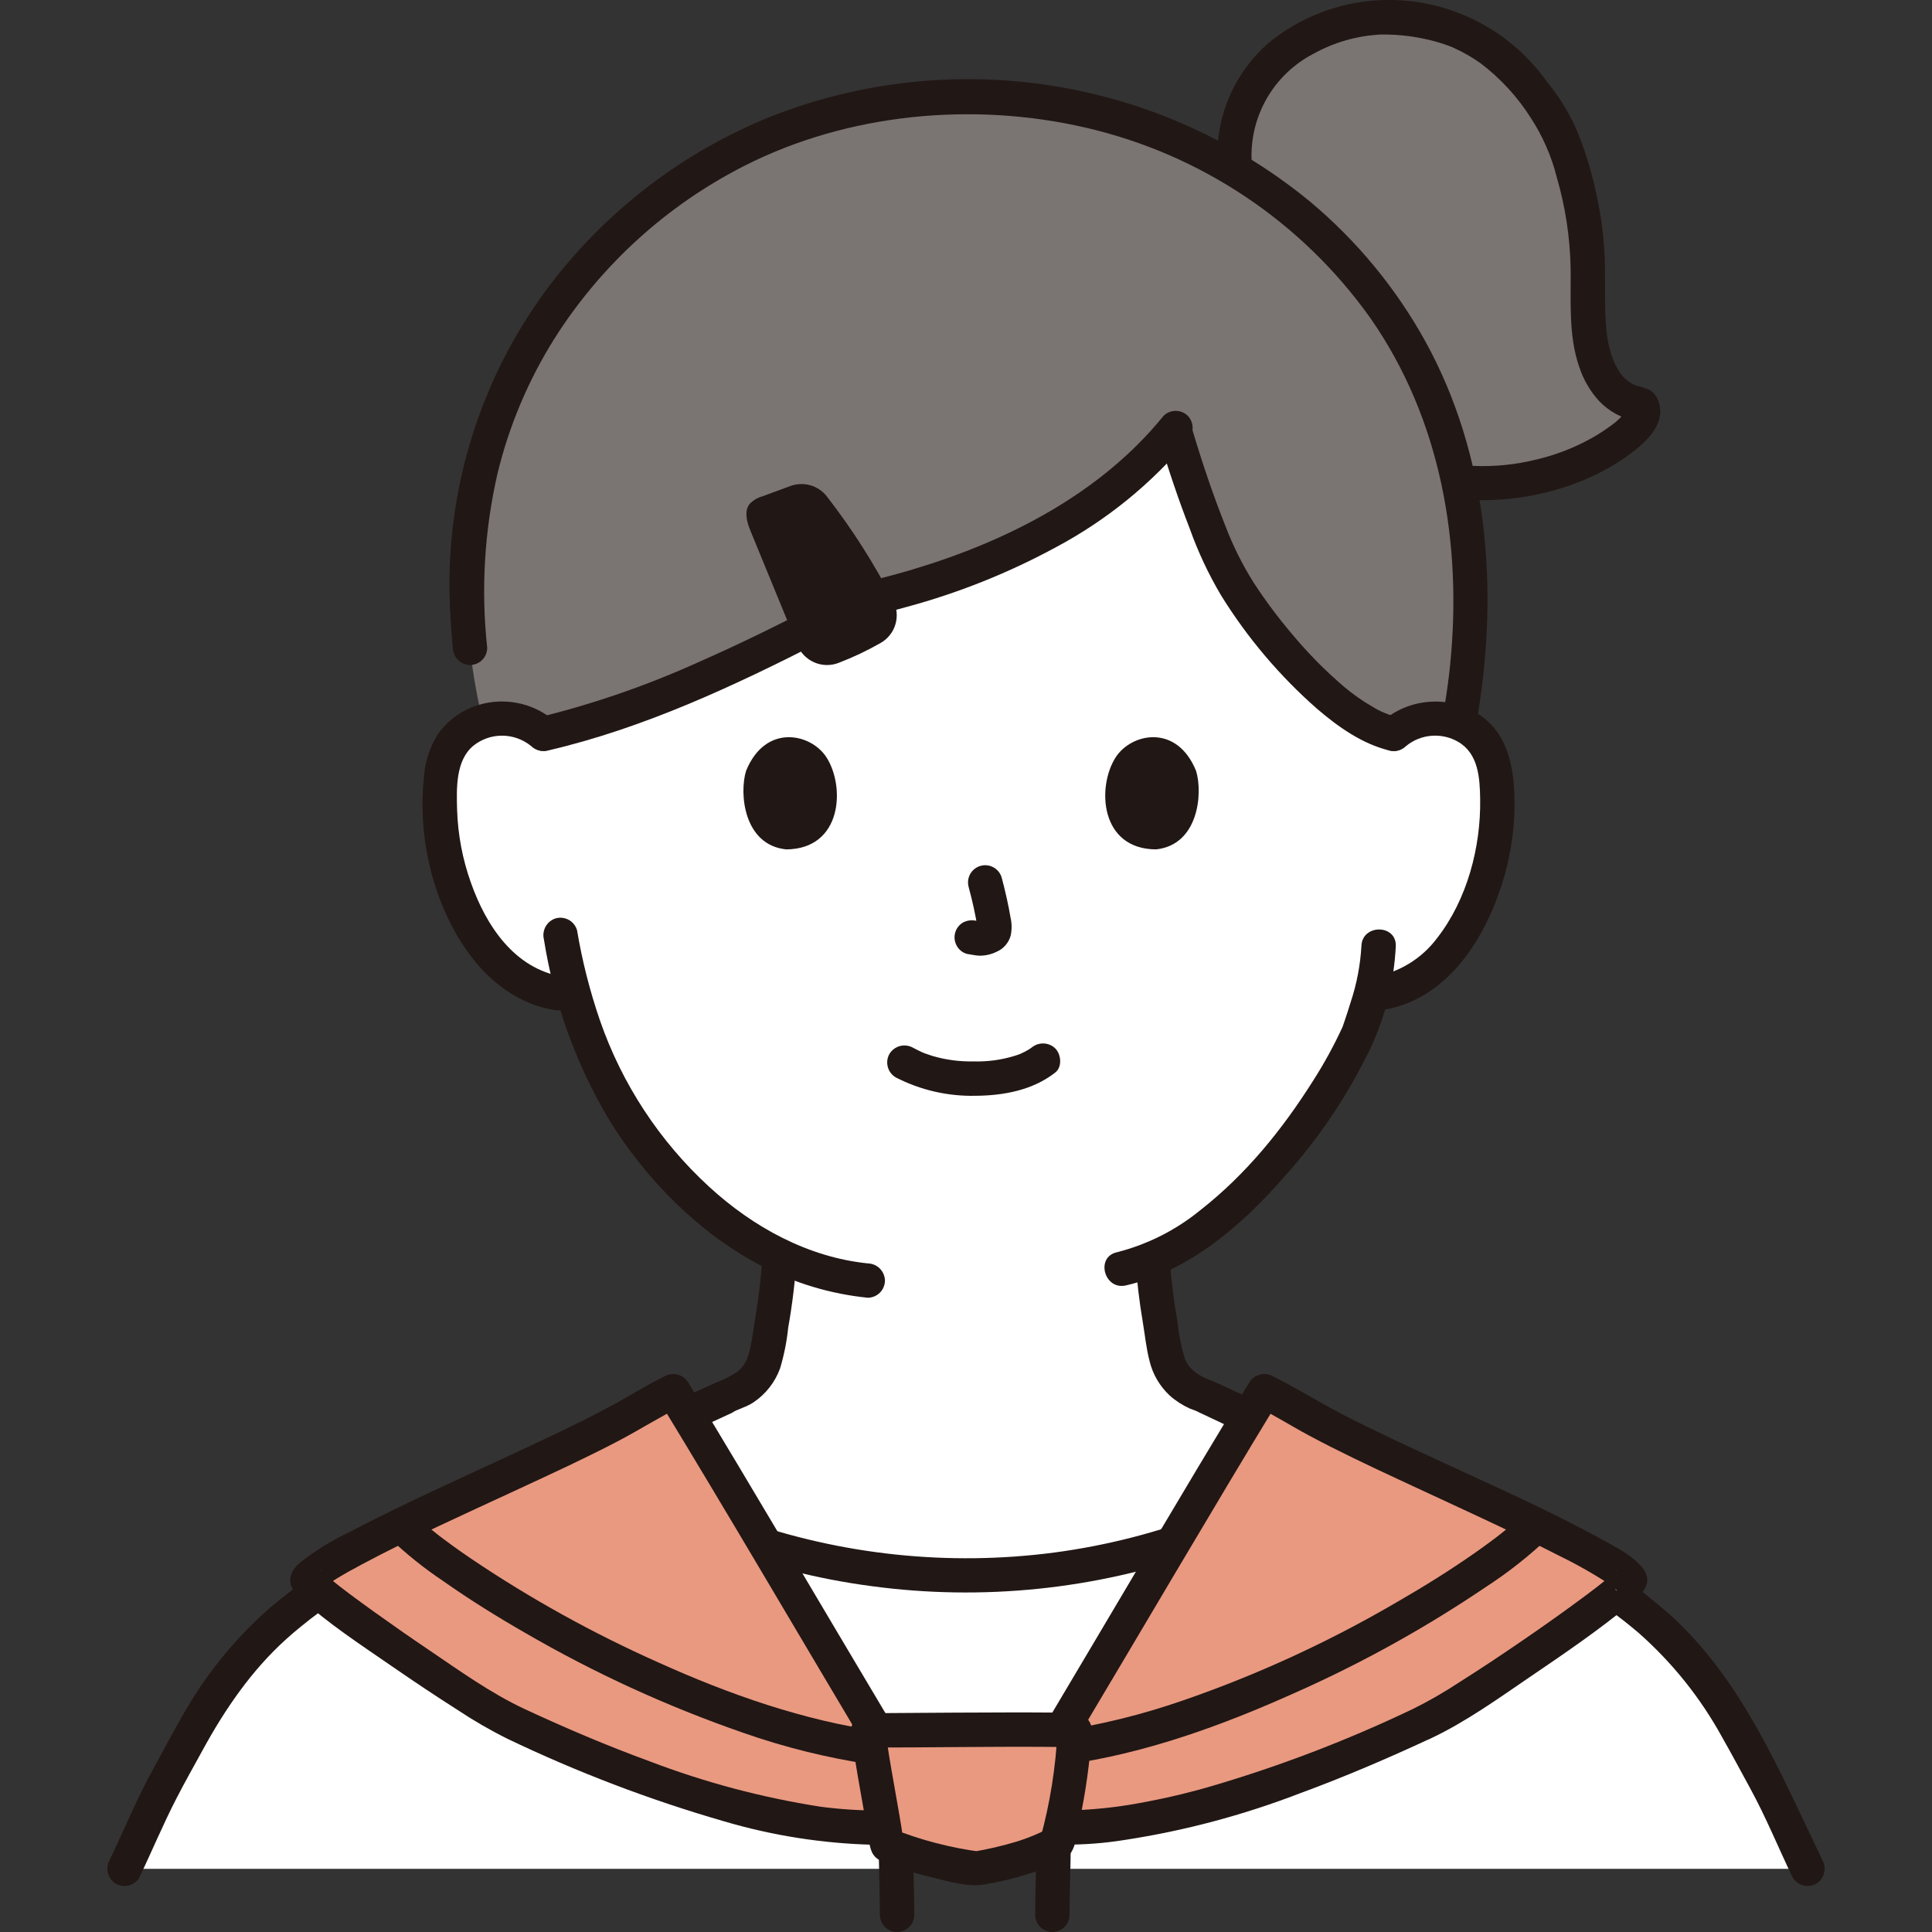 <svg width="45" height="45" viewBox="0 0 45 45" fill="none" xmlns="http://www.w3.org/2000/svg">
<rect x="0" y="0" width="45" height="45" fill="#333333" stroke="none"/>
<g clip-path="url(#clip0_20_195)">
<path d="M31.344 34.027C31.16 33.964 28.138 32.55 28.076 32.527C27.121 32.183 27.158 31.568 27.038 30.882C26.942 30.365 26.878 29.843 26.846 29.318C29.328 28.265 31.326 24.923 31.673 23.979C31.726 23.82 31.832 23.521 31.927 23.168C32.054 23.145 32.126 23.134 32.126 23.134C32.55 23.063 32.949 22.884 33.283 22.613C33.695 22.263 34.026 21.828 34.254 21.339C34.738 20.37 34.946 19.287 34.856 18.209C34.843 17.933 34.773 17.663 34.65 17.416C34.543 17.237 34.398 17.084 34.224 16.969C34.051 16.854 33.854 16.779 33.648 16.75C33.437 16.719 33.223 16.734 33.019 16.793C32.815 16.853 32.627 16.956 32.466 17.095C32.466 17.095 33.495 8.824 22.525 8.824C12.211 8.824 12.656 17.095 12.656 17.095C12.496 16.956 12.307 16.853 12.103 16.793C11.899 16.734 11.685 16.719 11.475 16.75C11.269 16.779 11.072 16.854 10.898 16.969C10.725 17.084 10.579 17.237 10.473 17.416C10.349 17.663 10.279 17.933 10.267 18.209C10.177 19.287 10.385 20.37 10.869 21.339C11.097 21.828 11.428 22.263 11.839 22.613C12.174 22.884 12.572 23.064 12.997 23.134C12.997 23.134 13.14 23.156 13.374 23.191C13.741 24.558 14.393 25.832 15.287 26.929C16.149 27.96 17.111 28.752 18.158 29.25C18.127 29.798 18.062 30.343 17.962 30.882C17.842 31.569 17.88 32.183 16.924 32.528C16.861 32.551 13.84 33.964 13.656 34.027C13.656 34.027 13.717 39.287 22.357 39.287C30.996 39.287 31.344 34.027 31.344 34.027Z" fill="white"/>
<path d="M42.101 43.529C41.737 42.776 41.427 41.996 41.008 41.269C40.638 40.626 39.955 39.082 38.565 37.849C37.829 37.196 36.019 35.873 33.26 34.588C32.761 34.356 32.198 34.086 31.631 33.825L31.612 33.838C28.938 35.698 25.759 36.696 22.501 36.697C19.244 36.698 16.064 35.703 13.388 33.846L13.363 33.828C12.797 34.088 12.237 34.357 11.739 34.588C8.981 35.873 7.171 37.196 6.435 37.849C5.044 39.082 4.362 40.625 3.991 41.269C3.573 41.996 3.262 42.776 2.899 43.529H42.101Z" fill="white"/>
<path d="M31.449 10.153C32.03 10.796 33.192 11.247 34.483 11.253C35.881 11.259 37.13 10.763 37.895 10.123C38.035 10.018 38.151 9.883 38.232 9.728C38.259 9.672 38.271 9.611 38.267 9.55C38.265 9.524 38.244 9.428 38.212 9.423C37.421 9.28 37.1 8.531 37.02 7.736C36.942 6.937 37.036 6.093 36.919 5.299C36.748 4.151 36.39 3.105 36.112 2.717C34.888 0.755 33.587 0.506 32.529 0.412C31.504 0.321 30.207 0.808 29.524 1.579C29.212 1.936 28.986 2.359 28.862 2.816C28.738 3.274 28.72 3.753 28.809 4.219L31.449 10.153Z" fill="#7A7473"/>
<path d="M31.166 10.436C31.776 11.097 32.702 11.445 33.573 11.577C34.614 11.739 35.678 11.633 36.666 11.268C37.094 11.112 37.5 10.902 37.873 10.642C38.261 10.364 38.799 9.936 38.642 9.389C38.609 9.259 38.527 9.148 38.414 9.077C38.309 9.035 38.202 9.001 38.092 8.975C37.948 8.914 37.824 8.814 37.735 8.685C37.65 8.559 37.583 8.421 37.536 8.276C37.479 8.1 37.441 7.919 37.42 7.735C37.363 7.171 37.395 6.603 37.378 6.037C37.356 5.466 37.277 4.898 37.142 4.343C37.033 3.866 36.882 3.4 36.69 2.95C36.51 2.567 36.283 2.208 36.015 1.881C35.573 1.266 34.984 0.772 34.301 0.444C33.619 0.116 32.864 -0.035 32.108 0.006C31.169 0.057 30.27 0.407 29.543 1.004C29.176 1.325 28.88 1.719 28.675 2.161C28.47 2.603 28.36 3.084 28.353 3.571C28.35 3.824 28.374 4.077 28.423 4.325C28.452 4.427 28.52 4.513 28.612 4.566C28.704 4.618 28.813 4.632 28.916 4.605C29.017 4.574 29.102 4.506 29.154 4.415C29.206 4.323 29.221 4.215 29.195 4.112C29.09 3.55 29.169 2.968 29.42 2.454C29.671 1.939 30.081 1.519 30.588 1.255C31.071 0.986 31.608 0.832 32.159 0.804C32.381 0.801 32.603 0.814 32.823 0.843C32.9 0.851 32.832 0.844 32.818 0.842C32.84 0.845 32.863 0.848 32.885 0.851C32.931 0.859 32.976 0.866 33.022 0.874C33.127 0.893 33.232 0.915 33.336 0.941C33.433 0.965 33.528 0.993 33.622 1.024C33.665 1.039 33.707 1.054 33.749 1.069C33.773 1.079 33.797 1.088 33.822 1.098C33.859 1.112 33.791 1.084 33.854 1.112C34.075 1.212 34.287 1.332 34.485 1.473C34.948 1.824 35.344 2.254 35.655 2.745C35.933 3.172 36.139 3.642 36.262 4.135C36.461 4.821 36.569 5.529 36.583 6.242C36.593 7 36.529 7.806 36.78 8.535C36.877 8.839 37.039 9.117 37.256 9.351C37.362 9.46 37.482 9.553 37.614 9.628C37.697 9.674 37.784 9.713 37.874 9.745C37.903 9.756 37.933 9.766 37.963 9.775C37.988 9.782 38.098 9.832 38.028 9.781L37.885 9.639C37.883 9.635 37.86 9.575 37.875 9.619C37.892 9.671 37.863 9.567 37.868 9.565C37.85 9.573 37.837 9.622 37.823 9.64C37.741 9.738 37.646 9.826 37.541 9.9C37.391 10.012 37.233 10.115 37.069 10.207C36.668 10.43 36.238 10.597 35.791 10.702C34.813 10.947 33.785 10.9 32.833 10.567C32.416 10.427 32.039 10.188 31.733 9.871C31.383 9.492 30.819 10.059 31.168 10.437L31.166 10.436Z" fill="#211715"/>
<path d="M32.466 17.095C32.626 16.956 32.815 16.853 33.019 16.793C33.222 16.733 33.437 16.718 33.647 16.749C33.762 16.767 33.875 16.798 33.982 16.843C34.204 15.666 34.29 14.467 34.238 13.27C34.174 11.319 33.615 9.416 32.614 7.74C32.189 7.049 31.688 6.407 31.119 5.827C30.892 5.594 30.546 5.254 30.311 5.047C29.695 4.55 29.037 4.109 28.344 3.728C27.794 3.421 27.22 3.161 26.627 2.948C25.319 2.492 23.942 2.263 22.556 2.273C19.828 2.273 17.512 3.075 15.659 4.421C13.507 5.983 11.07 8.766 10.875 13.27C10.861 13.877 10.885 14.485 10.948 15.09C11.01 15.667 11.11 16.239 11.246 16.803C11.32 16.779 11.397 16.761 11.475 16.75C11.685 16.719 11.899 16.734 12.103 16.793C12.307 16.853 12.495 16.956 12.656 17.095C15.806 16.372 19.404 14.313 20.155 13.966C22.992 13.323 25.711 12.027 27.355 10.005C27.702 11.199 28.274 12.812 28.695 13.517C29.291 14.515 31.016 16.76 32.466 17.095" fill="#7A7473"/>
<path d="M27.011 10.256C27.218 10.95 27.449 11.638 27.712 12.314C27.904 12.853 28.148 13.372 28.439 13.864C29.051 14.853 29.806 15.745 30.68 16.512C31.169 16.93 31.725 17.326 32.359 17.48C32.859 17.602 33.074 16.83 32.572 16.708C32.354 16.659 32.147 16.574 31.957 16.455C31.733 16.325 31.52 16.175 31.321 16.009C30.87 15.626 30.454 15.204 30.077 14.748C29.758 14.372 29.463 13.975 29.194 13.561C28.935 13.148 28.717 12.711 28.544 12.256C28.255 11.531 28.006 10.79 27.782 10.042C27.635 9.55 26.863 9.759 27.01 10.255L27.011 10.256Z" fill="#211715"/>
<path d="M27.101 9.686C25.631 11.502 23.457 12.607 21.253 13.265C20.95 13.355 20.645 13.438 20.337 13.513C20.154 13.552 19.976 13.612 19.806 13.692C19.535 13.827 19.268 13.969 18.999 14.107C18.116 14.562 17.224 15.002 16.315 15.402C15.103 15.954 13.842 16.391 12.549 16.709C12.047 16.825 12.26 17.597 12.762 17.481C14.99 16.964 17.101 15.975 19.129 14.939C19.436 14.781 19.742 14.621 20.049 14.464C20.141 14.409 20.238 14.361 20.337 14.321C20.363 14.313 20.316 14.34 20.319 14.339C20.358 14.332 20.396 14.321 20.435 14.312C20.512 14.294 20.589 14.275 20.665 14.256C20.819 14.218 20.972 14.178 21.124 14.135C22.334 13.808 23.501 13.34 24.602 12.742C25.774 12.116 26.814 11.271 27.667 10.252C27.739 10.176 27.779 10.074 27.779 9.969C27.779 9.864 27.739 9.763 27.667 9.686C27.591 9.612 27.49 9.57 27.384 9.57C27.278 9.57 27.176 9.612 27.101 9.686Z" fill="#211715"/>
<path d="M32.749 17.378C32.917 17.239 33.123 17.156 33.34 17.138C33.557 17.12 33.774 17.169 33.963 17.278C34.438 17.556 34.468 18.12 34.476 18.617C34.492 19.735 34.172 20.953 33.476 21.846C33.123 22.321 32.602 22.644 32.019 22.748C31.917 22.777 31.83 22.845 31.778 22.937C31.726 23.029 31.712 23.138 31.739 23.24C31.769 23.341 31.837 23.427 31.929 23.479C32.021 23.531 32.129 23.546 32.231 23.52C33.694 23.275 34.568 21.902 34.984 20.59C35.203 19.902 35.3 19.181 35.271 18.46C35.239 17.712 35.052 16.99 34.366 16.588C34.024 16.393 33.63 16.31 33.238 16.351C32.847 16.391 32.478 16.552 32.182 16.813C32.108 16.888 32.067 16.99 32.067 17.096C32.067 17.201 32.108 17.303 32.182 17.378C32.258 17.452 32.36 17.493 32.465 17.493C32.571 17.493 32.672 17.452 32.748 17.378L32.749 17.378Z" fill="#211715"/>
<path d="M31.71 22.035C31.685 22.474 31.603 22.908 31.465 23.326C31.418 23.481 31.367 23.636 31.315 23.79C31.302 23.828 31.29 23.866 31.276 23.904C31.269 23.92 31.261 23.937 31.256 23.954C31.233 24.021 31.3 23.856 31.261 23.94C31.065 24.362 30.842 24.77 30.592 25.161C29.878 26.294 29.03 27.349 27.954 28.19C27.386 28.654 26.723 28.988 26.012 29.168C25.51 29.283 25.722 30.055 26.224 29.94C27.695 29.605 28.927 28.539 29.895 27.43C30.712 26.527 31.394 25.511 31.922 24.413C32.27 23.666 32.47 22.858 32.511 22.035C32.526 21.521 31.726 21.521 31.71 22.035Z" fill="#211715"/>
<path d="M12.938 16.812C12.678 16.581 12.358 16.427 12.015 16.367C11.672 16.307 11.32 16.343 10.996 16.472C10.674 16.601 10.396 16.821 10.196 17.104C9.996 17.427 9.883 17.797 9.868 18.177C9.732 19.568 10.111 21.123 10.953 22.251C11.429 22.888 12.09 23.387 12.889 23.521C12.991 23.546 13.099 23.531 13.191 23.479C13.282 23.427 13.351 23.342 13.381 23.241C13.409 23.139 13.395 23.03 13.342 22.938C13.29 22.845 13.204 22.778 13.102 22.749C11.981 22.561 11.322 21.562 10.968 20.558C10.774 20.015 10.666 19.446 10.647 18.87C10.633 18.38 10.608 17.72 11.02 17.374C11.211 17.218 11.45 17.134 11.697 17.135C11.943 17.136 12.182 17.222 12.372 17.378C12.448 17.451 12.55 17.491 12.655 17.491C12.761 17.491 12.862 17.451 12.938 17.378C13.012 17.303 13.054 17.201 13.054 17.095C13.054 16.989 13.012 16.888 12.938 16.812L12.938 16.812Z" fill="#211715"/>
<path d="M12.669 21.882C12.902 23.355 13.412 24.771 14.171 26.055C15.032 27.461 16.28 28.731 17.752 29.493C18.518 29.891 19.353 30.14 20.212 30.227C20.318 30.226 20.419 30.184 20.494 30.109C20.569 30.034 20.611 29.933 20.612 29.827C20.61 29.721 20.567 29.621 20.492 29.546C20.418 29.472 20.317 29.429 20.212 29.427C18.82 29.284 17.542 28.583 16.518 27.643C15.362 26.582 14.488 25.251 13.974 23.768C13.739 23.084 13.56 22.382 13.441 21.669C13.412 21.567 13.344 21.48 13.252 21.428C13.159 21.376 13.05 21.362 12.948 21.389C12.847 21.419 12.762 21.487 12.71 21.579C12.658 21.671 12.643 21.779 12.669 21.881L12.669 21.882Z" fill="#211715"/>
<path d="M15.226 32.619C14.029 33.039 12.887 33.609 11.739 34.148C10.568 34.687 9.432 35.297 8.337 35.976C7.621 36.417 6.937 36.909 6.29 37.446C5.454 38.18 4.752 39.053 4.214 40.027C3.995 40.408 3.793 40.798 3.58 41.182C3.194 41.876 2.896 42.613 2.552 43.327C2.502 43.42 2.488 43.528 2.515 43.63C2.542 43.732 2.607 43.819 2.696 43.875C2.788 43.928 2.897 43.942 2.999 43.916C3.102 43.889 3.189 43.823 3.244 43.732C3.54 43.117 3.801 42.485 4.115 41.878C4.307 41.505 4.515 41.138 4.717 40.769C5.24 39.811 5.855 38.91 6.67 38.175C6.779 38.077 6.891 37.981 7.006 37.888C7.065 37.84 7.126 37.791 7.187 37.744C7.204 37.73 7.221 37.717 7.238 37.703C7.177 37.75 7.226 37.713 7.238 37.703C7.276 37.675 7.313 37.646 7.351 37.618C7.701 37.355 8.061 37.106 8.428 36.867C9.453 36.204 10.521 35.608 11.623 35.083C12.874 34.484 14.129 33.85 15.438 33.391C15.539 33.36 15.625 33.292 15.677 33.2C15.729 33.109 15.744 33.001 15.718 32.898C15.689 32.797 15.621 32.71 15.529 32.658C15.437 32.606 15.328 32.592 15.226 32.619H15.226Z" fill="#211715"/>
<path d="M29.56 33.391C30.71 33.794 31.804 34.347 32.907 34.863C34.052 35.391 35.164 35.988 36.236 36.653C36.634 36.903 37.024 37.163 37.405 37.439C37.482 37.495 37.558 37.551 37.633 37.607L37.733 37.683L37.788 37.725C37.724 37.675 37.787 37.723 37.8 37.734C37.919 37.828 38.037 37.922 38.153 38.021C38.945 38.717 39.61 39.546 40.116 40.471C40.337 40.858 40.546 41.253 40.76 41.644C41.131 42.321 41.421 43.037 41.755 43.732C41.81 43.823 41.898 43.889 42 43.915C42.102 43.942 42.211 43.928 42.303 43.875C42.393 43.82 42.458 43.732 42.485 43.63C42.512 43.528 42.498 43.419 42.447 43.327C41.477 41.311 40.578 39.113 38.872 37.587C38.282 37.075 37.655 36.607 36.996 36.189C35.945 35.508 34.849 34.897 33.716 34.362C32.423 33.746 31.127 33.094 29.773 32.618C29.722 32.604 29.669 32.6 29.617 32.607C29.565 32.613 29.514 32.63 29.469 32.656C29.423 32.682 29.383 32.717 29.351 32.758C29.318 32.8 29.294 32.847 29.28 32.898C29.267 32.948 29.263 33.001 29.269 33.053C29.276 33.106 29.292 33.156 29.318 33.202C29.344 33.248 29.379 33.288 29.421 33.32C29.462 33.352 29.509 33.376 29.56 33.39L29.56 33.391Z" fill="#211715"/>
<path d="M17.756 29.279C17.731 29.715 17.682 30.149 17.61 30.58C17.562 30.866 17.531 31.16 17.463 31.443C17.449 31.504 17.431 31.564 17.411 31.623C17.374 31.735 17.447 31.558 17.395 31.665C17.384 31.687 17.373 31.709 17.361 31.731C17.343 31.764 17.323 31.796 17.301 31.827C17.311 31.812 17.344 31.777 17.291 31.837C17.248 31.887 17.201 31.932 17.148 31.971C16.99 32.067 16.824 32.149 16.651 32.214C15.893 32.558 15.14 32.914 14.384 33.262C14.182 33.355 13.979 33.448 13.776 33.54C13.709 33.571 13.64 33.601 13.572 33.631C13.537 33.647 13.432 33.695 13.588 33.625C13.575 33.631 13.562 33.636 13.549 33.64C13.448 33.671 13.363 33.739 13.311 33.831C13.259 33.922 13.244 34.03 13.27 34.133C13.299 34.234 13.367 34.321 13.459 34.373C13.551 34.425 13.66 34.44 13.762 34.412C14.056 34.308 14.341 34.159 14.624 34.029C15.088 33.816 15.551 33.602 16.014 33.387C16.355 33.228 16.696 33.069 17.038 32.913C17.09 32.889 17.184 32.819 17.029 32.914C17.194 32.814 17.389 32.774 17.552 32.662C17.837 32.47 18.053 32.193 18.17 31.871C18.263 31.561 18.326 31.244 18.359 30.922C18.456 30.379 18.521 29.83 18.556 29.279C18.556 29.172 18.514 29.071 18.439 28.996C18.364 28.921 18.262 28.878 18.156 28.878C18.05 28.878 17.948 28.921 17.873 28.996C17.798 29.071 17.756 29.172 17.756 29.279L17.756 29.279Z" fill="#211715"/>
<path d="M26.445 29.317C26.477 29.81 26.534 30.302 26.617 30.789C26.667 31.089 26.697 31.398 26.773 31.692C26.846 32.003 27.01 32.285 27.244 32.504C27.383 32.628 27.541 32.73 27.711 32.807C27.8 32.837 27.886 32.873 27.97 32.913C27.851 32.838 27.865 32.867 27.911 32.889C28.673 33.252 29.444 33.6 30.211 33.953C30.548 34.108 30.886 34.288 31.237 34.412C31.339 34.439 31.448 34.425 31.54 34.373C31.632 34.321 31.7 34.234 31.729 34.132C31.756 34.03 31.741 33.922 31.689 33.83C31.637 33.738 31.551 33.67 31.45 33.64C31.352 33.606 31.544 33.683 31.453 33.642C31.393 33.616 31.334 33.59 31.274 33.563C31.108 33.489 30.943 33.413 30.779 33.337C30.336 33.134 29.894 32.93 29.453 32.724C29.108 32.565 28.764 32.404 28.418 32.245C28.318 32.199 28.217 32.159 28.115 32.117C27.985 32.066 27.866 31.991 27.764 31.896C27.74 31.872 27.717 31.848 27.695 31.822C27.65 31.767 27.739 31.895 27.677 31.795C27.66 31.768 27.644 31.742 27.629 31.714C27.621 31.7 27.572 31.584 27.601 31.658C27.513 31.37 27.454 31.075 27.423 30.776C27.338 30.293 27.278 29.806 27.246 29.317C27.243 29.211 27.201 29.111 27.126 29.036C27.051 28.962 26.951 28.919 26.846 28.917C26.74 28.918 26.638 28.96 26.564 29.035C26.489 29.11 26.446 29.211 26.445 29.317L26.445 29.317Z" fill="#211715"/>
<path d="M13.185 34.191C15.303 35.663 17.741 36.606 20.297 36.944C22.879 37.293 25.507 37.023 27.965 36.157C29.331 35.678 30.626 35.014 31.814 34.184C31.903 34.128 31.968 34.04 31.994 33.938C32.021 33.837 32.007 33.728 31.956 33.636C31.902 33.545 31.814 33.479 31.712 33.453C31.61 33.426 31.501 33.44 31.409 33.493C29.37 34.919 27.019 35.835 24.553 36.162C22.091 36.484 19.589 36.219 17.249 35.389C15.949 34.929 14.718 34.293 13.59 33.5C13.498 33.447 13.389 33.432 13.287 33.459C13.185 33.486 13.097 33.552 13.042 33.642C12.991 33.735 12.977 33.843 13.004 33.945C13.03 34.047 13.095 34.135 13.185 34.19L13.185 34.191Z" fill="#211715"/>
<path d="M33.121 40.148C34.209 39.642 38.06 36.935 37.969 36.796C37.645 36.303 34.254 34.823 31.886 33.696C30.587 33.078 29.675 32.512 29.446 32.401C27.827 35.057 25.1 39.715 23.448 42.447C25.218 42.81 28.18 42.447 33.121 40.148Z" fill="#E99980"/>
<path d="M12.008 40.148C10.921 39.642 7.069 36.935 7.16 36.796C7.484 36.303 10.875 34.823 13.243 33.696C14.542 33.078 15.454 32.512 15.683 32.401C17.302 35.057 20.029 39.715 21.681 42.447C19.911 42.81 16.949 42.447 12.008 40.148Z" fill="#E99980"/>
<path d="M33.322 40.493C34.143 40.107 34.905 39.556 35.653 39.047C36.445 38.509 37.245 37.964 37.983 37.353C38.23 37.149 38.527 36.869 38.269 36.534C38.038 36.235 37.646 36.042 37.322 35.863C36.128 35.204 34.874 34.651 33.638 34.077C32.841 33.706 32.039 33.343 31.258 32.938C30.715 32.657 30.195 32.325 29.647 32.056C29.555 32.004 29.447 31.991 29.345 32.017C29.243 32.044 29.155 32.109 29.099 32.199C27.483 34.851 25.916 37.532 24.326 40.2C23.919 40.883 23.511 41.564 23.101 42.244C23.07 42.297 23.052 42.356 23.049 42.417C23.044 42.478 23.054 42.539 23.077 42.596C23.1 42.653 23.136 42.703 23.181 42.744C23.227 42.785 23.281 42.815 23.34 42.832C24.286 43.001 25.254 43.009 26.203 42.855C27.592 42.642 28.953 42.279 30.264 41.775C31.302 41.394 32.319 40.958 33.321 40.492C33.412 40.438 33.478 40.35 33.505 40.248C33.531 40.146 33.517 40.037 33.464 39.945C33.409 39.855 33.321 39.79 33.219 39.764C33.117 39.737 33.009 39.751 32.916 39.802C31.365 40.544 29.755 41.158 28.104 41.636C27.495 41.808 26.877 41.945 26.253 42.046C26.178 42.057 26.103 42.069 26.028 42.079C26.014 42.081 25.949 42.09 26.024 42.079C25.988 42.084 25.951 42.088 25.915 42.093C25.787 42.109 25.658 42.122 25.529 42.133C25.292 42.154 25.054 42.166 24.816 42.168C24.578 42.17 24.336 42.162 24.097 42.141C24.044 42.136 23.992 42.13 23.939 42.124C23.913 42.121 23.887 42.118 23.861 42.115C23.782 42.106 23.951 42.129 23.867 42.115C23.762 42.098 23.657 42.081 23.553 42.06L23.793 42.648C25.407 39.978 26.982 37.285 28.583 34.607C28.983 33.937 29.386 33.269 29.791 32.603L29.243 32.746C29.669 32.955 30.073 33.213 30.492 33.437C31.178 33.805 31.882 34.136 32.587 34.465C33.843 35.051 35.109 35.619 36.343 36.25C36.756 36.452 37.155 36.68 37.538 36.933C37.623 36.991 37.492 36.887 37.551 36.941C37.571 36.96 37.592 36.976 37.612 36.995C37.614 36.997 37.664 37.048 37.663 37.048C37.635 37.065 37.6 36.957 37.623 36.997C37.591 36.939 37.574 36.875 37.573 36.809C37.572 36.743 37.587 36.678 37.617 36.62C37.66 36.546 37.679 36.552 37.618 36.61C37.581 36.644 37.545 36.679 37.507 36.711C37.455 36.756 37.403 36.799 37.349 36.842C37.321 36.864 37.293 36.887 37.265 36.909C37.243 36.927 37.121 37.021 37.211 36.952C37.045 37.08 36.878 37.205 36.709 37.328C36.295 37.632 35.875 37.928 35.451 38.218C34.976 38.544 34.497 38.863 34.009 39.171C33.659 39.403 33.294 39.614 32.918 39.801C32.827 39.855 32.761 39.943 32.734 40.046C32.708 40.148 32.722 40.257 32.775 40.349C32.83 40.438 32.917 40.504 33.019 40.531C33.121 40.557 33.23 40.544 33.322 40.493Z" fill="#211715"/>
<path d="M24.825 41.101C26.68 40.842 28.471 40.189 30.173 39.424C31.718 38.738 33.199 37.917 34.599 36.97C35.124 36.63 35.616 36.243 36.068 35.812C36.432 35.446 35.866 34.88 35.502 35.246C35.345 35.401 35.179 35.548 35.005 35.686C34.958 35.724 34.91 35.762 34.86 35.8C34.916 35.757 34.864 35.797 34.839 35.816C34.808 35.84 34.776 35.863 34.745 35.886C34.621 35.979 34.496 36.07 34.368 36.159C33.757 36.588 33.122 36.98 32.475 37.352C30.912 38.261 29.263 39.017 27.553 39.607C26.597 39.939 25.613 40.181 24.612 40.329C24.398 40.359 24.28 40.633 24.332 40.822C24.363 40.922 24.431 41.008 24.523 41.06C24.614 41.112 24.722 41.127 24.825 41.101V41.101Z" fill="#211715"/>
<path d="M12.21 39.802C11.425 39.434 10.697 38.91 9.981 38.425C9.553 38.136 9.13 37.841 8.71 37.54C8.523 37.406 8.338 37.27 8.153 37.133C8.074 37.073 7.996 37.014 7.917 36.953C7.991 37.011 7.913 36.95 7.883 36.926C7.848 36.899 7.814 36.871 7.779 36.843C7.687 36.769 7.598 36.692 7.511 36.611C7.455 36.56 7.458 36.532 7.514 36.623C7.544 36.743 7.544 36.869 7.512 36.989C7.453 37.099 7.474 37.037 7.517 36.996C7.536 36.977 7.558 36.961 7.578 36.943C7.641 36.886 7.502 36.995 7.591 36.934C7.667 36.882 7.743 36.83 7.822 36.781C8.015 36.662 8.213 36.552 8.413 36.446C9.614 35.804 10.861 35.249 12.095 34.675C12.862 34.318 13.632 33.966 14.382 33.573C14.888 33.309 15.373 32.998 15.885 32.747L15.338 32.604C16.954 35.256 18.521 37.938 20.111 40.606C20.517 41.288 20.926 41.969 21.336 42.65L21.575 42.062C21.487 42.08 21.399 42.095 21.311 42.109C21.287 42.113 21.262 42.116 21.237 42.12C21.244 42.119 21.337 42.108 21.267 42.116C21.215 42.122 21.163 42.128 21.111 42.134C20.906 42.154 20.7 42.165 20.494 42.168C20.263 42.171 20.032 42.164 19.802 42.149C19.676 42.141 19.551 42.131 19.426 42.118C19.367 42.112 19.308 42.105 19.249 42.099C19.213 42.094 19.178 42.09 19.141 42.085C19.127 42.084 19.114 42.083 19.1 42.08C17.743 41.868 16.413 41.514 15.13 41.024C14.139 40.662 13.167 40.247 12.21 39.802C12.118 39.752 12.01 39.738 11.908 39.765C11.806 39.791 11.719 39.856 11.663 39.945C11.61 40.037 11.596 40.146 11.623 40.248C11.649 40.351 11.716 40.439 11.806 40.493C13.434 41.274 15.123 41.919 16.858 42.42C17.991 42.755 19.162 42.939 20.343 42.968C20.828 42.972 21.312 42.927 21.788 42.832C21.847 42.816 21.901 42.785 21.946 42.745C21.992 42.704 22.027 42.653 22.05 42.596C22.073 42.54 22.083 42.479 22.079 42.418C22.075 42.357 22.057 42.297 22.027 42.244C20.413 39.574 18.838 36.881 17.236 34.203C16.836 33.533 16.434 32.865 16.029 32.199C15.973 32.109 15.886 32.044 15.784 32.018C15.682 31.991 15.573 32.005 15.481 32.056C15.03 32.277 14.602 32.551 14.158 32.787C13.448 33.165 12.719 33.505 11.99 33.845C10.706 34.443 9.408 35.021 8.153 35.678C7.742 35.871 7.355 36.11 6.997 36.389C6.842 36.522 6.713 36.7 6.775 36.918C6.821 37.043 6.901 37.152 7.006 37.234C7.656 37.825 8.417 38.319 9.139 38.818C9.638 39.162 10.142 39.5 10.654 39.825C11.024 40.071 11.409 40.295 11.807 40.493C11.899 40.544 12.007 40.557 12.109 40.531C12.211 40.504 12.299 40.44 12.354 40.35C12.407 40.258 12.421 40.149 12.395 40.047C12.368 39.944 12.302 39.857 12.21 39.802Z" fill="#211715"/>
<path d="M20.517 40.329C18.722 40.079 16.98 39.464 15.335 38.722C13.811 38.043 12.349 37.233 10.966 36.3C10.817 36.199 10.669 36.095 10.523 35.989C10.458 35.942 10.393 35.894 10.329 35.846C10.299 35.823 10.268 35.8 10.238 35.776C10.299 35.824 10.229 35.77 10.206 35.752C10.003 35.595 9.809 35.426 9.626 35.245C9.262 34.88 8.696 35.446 9.06 35.812C9.452 36.187 9.875 36.527 10.326 36.828C10.939 37.26 11.578 37.657 12.229 38.031C13.844 38.969 15.546 39.749 17.311 40.36C18.283 40.701 19.285 40.949 20.304 41.1C20.406 41.125 20.514 41.11 20.605 41.058C20.697 41.006 20.765 40.921 20.796 40.821C20.848 40.634 20.732 40.358 20.517 40.328L20.517 40.329Z" fill="#211715"/>
<path d="M20.467 42.888C20.467 43.458 20.494 44.029 20.494 44.599C20.494 44.706 20.537 44.807 20.612 44.882C20.687 44.957 20.788 45 20.895 45C21.001 45 21.102 44.957 21.178 44.882C21.253 44.807 21.295 44.706 21.295 44.599C21.295 44.029 21.268 43.458 21.267 42.888C21.267 42.782 21.225 42.68 21.15 42.605C21.075 42.53 20.973 42.487 20.867 42.487C20.761 42.487 20.659 42.53 20.584 42.605C20.509 42.68 20.467 42.782 20.467 42.888Z" fill="#211715"/>
<path d="M24.139 42.888C24.139 43.458 24.112 44.029 24.112 44.599C24.112 44.706 24.154 44.807 24.229 44.882C24.304 44.957 24.406 45 24.512 45C24.618 45 24.72 44.957 24.795 44.882C24.87 44.807 24.912 44.706 24.912 44.599C24.912 44.029 24.939 43.458 24.94 42.888C24.94 42.782 24.898 42.68 24.823 42.605C24.748 42.53 24.646 42.487 24.54 42.487C24.433 42.487 24.332 42.53 24.257 42.605C24.182 42.68 24.139 42.782 24.139 42.888Z" fill="#211715"/>
<path d="M20.225 40.305C20.304 41.028 20.557 42.263 20.656 42.971C21.331 43.239 22.035 43.423 22.755 43.52C23.402 43.428 24.03 43.232 24.615 42.939C24.827 42.074 24.966 41.193 25.032 40.305C24.878 40.264 20.612 40.305 20.225 40.305Z" fill="#E99980"/>
<path d="M19.824 40.305C19.903 40.999 20.037 41.686 20.156 42.373C20.182 42.522 20.207 42.67 20.231 42.818C20.27 43.061 20.291 43.249 20.55 43.357C20.918 43.508 21.298 43.63 21.685 43.721C22.068 43.814 22.537 43.961 22.929 43.893C23.285 43.834 23.636 43.748 23.98 43.637C24.271 43.551 24.552 43.432 24.817 43.284C25.061 43.133 25.089 42.69 25.141 42.43C25.291 41.73 25.389 41.019 25.432 40.304C25.431 40.217 25.402 40.132 25.349 40.062C25.296 39.993 25.222 39.942 25.138 39.918C24.942 39.888 24.744 39.878 24.546 39.889C24.189 39.885 23.831 39.886 23.474 39.886C22.639 39.888 21.804 39.892 20.969 39.899C20.721 39.901 20.473 39.904 20.224 39.904C19.71 39.904 19.708 40.704 20.224 40.704C21.614 40.704 23.004 40.679 24.394 40.688C24.537 40.689 24.68 40.69 24.823 40.693C24.869 40.695 24.914 40.697 24.959 40.698C25.057 40.7 24.959 40.698 24.925 40.69L24.632 40.304C24.592 41.159 24.457 42.007 24.229 42.832L24.413 42.594C24.184 42.712 23.946 42.811 23.7 42.888C23.355 42.993 23.004 43.075 22.648 43.134H22.861C22.141 43.041 21.436 42.857 20.762 42.586L21.042 42.865C20.98 42.43 20.899 41.998 20.824 41.565C20.75 41.144 20.668 40.687 20.625 40.305C20.622 40.2 20.578 40.1 20.504 40.026C20.43 39.951 20.33 39.908 20.224 39.905C20.119 39.906 20.017 39.948 19.942 40.023C19.867 40.098 19.825 40.199 19.824 40.305Z" fill="#211715"/>
<path d="M17.447 12.279C17.381 12.092 17.344 11.886 17.462 11.736C17.544 11.652 17.646 11.591 17.759 11.56L18.408 11.321C18.557 11.266 18.72 11.259 18.873 11.303C19.026 11.346 19.162 11.437 19.259 11.563C19.849 12.323 20.367 13.136 20.806 13.992C20.893 14.162 20.91 14.359 20.856 14.542C20.802 14.725 20.679 14.88 20.513 14.975C20.196 15.156 19.865 15.313 19.524 15.443C19.342 15.511 19.141 15.505 18.963 15.427C18.785 15.348 18.644 15.204 18.572 15.024L17.488 12.384C17.474 12.35 17.46 12.315 17.447 12.279Z" fill="#211715"/>
<path d="M34.425 16.623C34.903 13.694 34.656 10.61 33.211 7.972C32.522 6.72 31.606 5.608 30.509 4.692C28.783 3.275 26.709 2.345 24.503 1.997C22.297 1.649 20.039 1.896 17.96 2.712C15.87 3.553 14.055 4.956 12.714 6.766C11.185 8.847 10.396 11.38 10.474 13.961C10.485 14.338 10.513 14.714 10.547 15.09C10.55 15.195 10.593 15.295 10.668 15.37C10.742 15.444 10.842 15.487 10.948 15.49C11.053 15.489 11.155 15.447 11.23 15.372C11.305 15.297 11.347 15.196 11.348 15.09C11.201 13.735 11.282 12.366 11.586 11.038C11.855 9.921 12.305 8.856 12.916 7.883C14.002 6.17 15.529 4.782 17.337 3.863C19.753 2.636 22.671 2.364 25.3 2.976C27.972 3.595 30.326 5.17 31.916 7.405C33.567 9.766 34.063 12.672 33.775 15.501C33.744 15.805 33.702 16.108 33.653 16.41C33.628 16.512 33.643 16.62 33.695 16.712C33.747 16.803 33.832 16.872 33.932 16.902C34.035 16.93 34.144 16.916 34.236 16.864C34.328 16.811 34.396 16.725 34.425 16.623L34.425 16.623Z" fill="#211715"/>
<path d="M20.862 25.094C21.436 25.39 22.075 25.537 22.72 25.523C23.377 25.518 24.05 25.394 24.577 24.983C24.748 24.85 24.716 24.556 24.577 24.417C24.501 24.344 24.399 24.304 24.294 24.304C24.189 24.304 24.087 24.344 24.011 24.417C24.126 24.327 24.016 24.41 23.987 24.429C23.949 24.453 23.909 24.476 23.869 24.497C23.845 24.51 23.714 24.568 23.803 24.532C23.75 24.554 23.695 24.573 23.64 24.591C23.323 24.689 22.991 24.733 22.659 24.722C22.342 24.728 22.026 24.685 21.722 24.596C21.663 24.578 21.605 24.557 21.546 24.537C21.527 24.53 21.508 24.522 21.489 24.515C21.586 24.551 21.5 24.519 21.482 24.511C21.409 24.477 21.337 24.441 21.265 24.403C21.173 24.352 21.065 24.338 20.963 24.364C20.861 24.391 20.773 24.456 20.718 24.546C20.665 24.638 20.651 24.747 20.678 24.849C20.704 24.951 20.77 25.039 20.861 25.093L20.862 25.094Z" fill="#211715"/>
<path d="M22.561 20.659C22.648 20.976 22.719 21.298 22.771 21.622L22.757 21.516C22.763 21.56 22.764 21.605 22.761 21.649L22.775 21.543C22.772 21.563 22.767 21.583 22.761 21.602L22.801 21.507C22.795 21.52 22.788 21.533 22.78 21.545L22.842 21.464C22.833 21.476 22.822 21.486 22.811 21.495L22.892 21.433C22.867 21.448 22.842 21.462 22.816 21.473L22.911 21.433C22.87 21.451 22.827 21.463 22.782 21.47L22.889 21.456C22.849 21.461 22.808 21.461 22.768 21.456L22.875 21.47C22.829 21.464 22.784 21.453 22.739 21.447C22.635 21.423 22.525 21.437 22.43 21.487C22.339 21.541 22.272 21.629 22.246 21.731C22.219 21.834 22.234 21.943 22.288 22.035C22.313 22.08 22.347 22.12 22.388 22.151C22.429 22.183 22.477 22.206 22.527 22.219C22.622 22.232 22.715 22.256 22.811 22.26C22.953 22.261 23.093 22.229 23.22 22.165C23.299 22.13 23.369 22.078 23.424 22.012C23.48 21.947 23.52 21.87 23.542 21.787C23.57 21.649 23.569 21.506 23.537 21.369C23.485 21.059 23.413 20.751 23.333 20.447C23.319 20.396 23.296 20.349 23.263 20.307C23.231 20.266 23.191 20.231 23.145 20.205C23.099 20.179 23.049 20.162 22.997 20.156C22.945 20.149 22.892 20.153 22.841 20.167C22.79 20.181 22.743 20.205 22.701 20.237C22.66 20.27 22.625 20.31 22.599 20.355C22.573 20.401 22.557 20.452 22.55 20.504C22.544 20.556 22.548 20.609 22.562 20.66L22.561 20.659Z" fill="#211715"/>
<path d="M17.377 17.956C17.216 18.479 17.321 19.681 18.311 19.784C19.62 19.776 19.69 18.322 19.249 17.638C18.888 17.079 17.828 16.846 17.377 17.956Z" fill="#211715"/>
<path d="M27.859 17.956C28.02 18.479 27.915 19.681 26.925 19.784C25.616 19.776 25.546 18.322 25.987 17.638C26.348 17.079 27.408 16.846 27.859 17.956Z" fill="#211715"/>
</g>
<defs>
<clipPath id="clip0_20_195">
<rect width="45" height="45" fill="white"/>
</clipPath>
</defs>
</svg>
